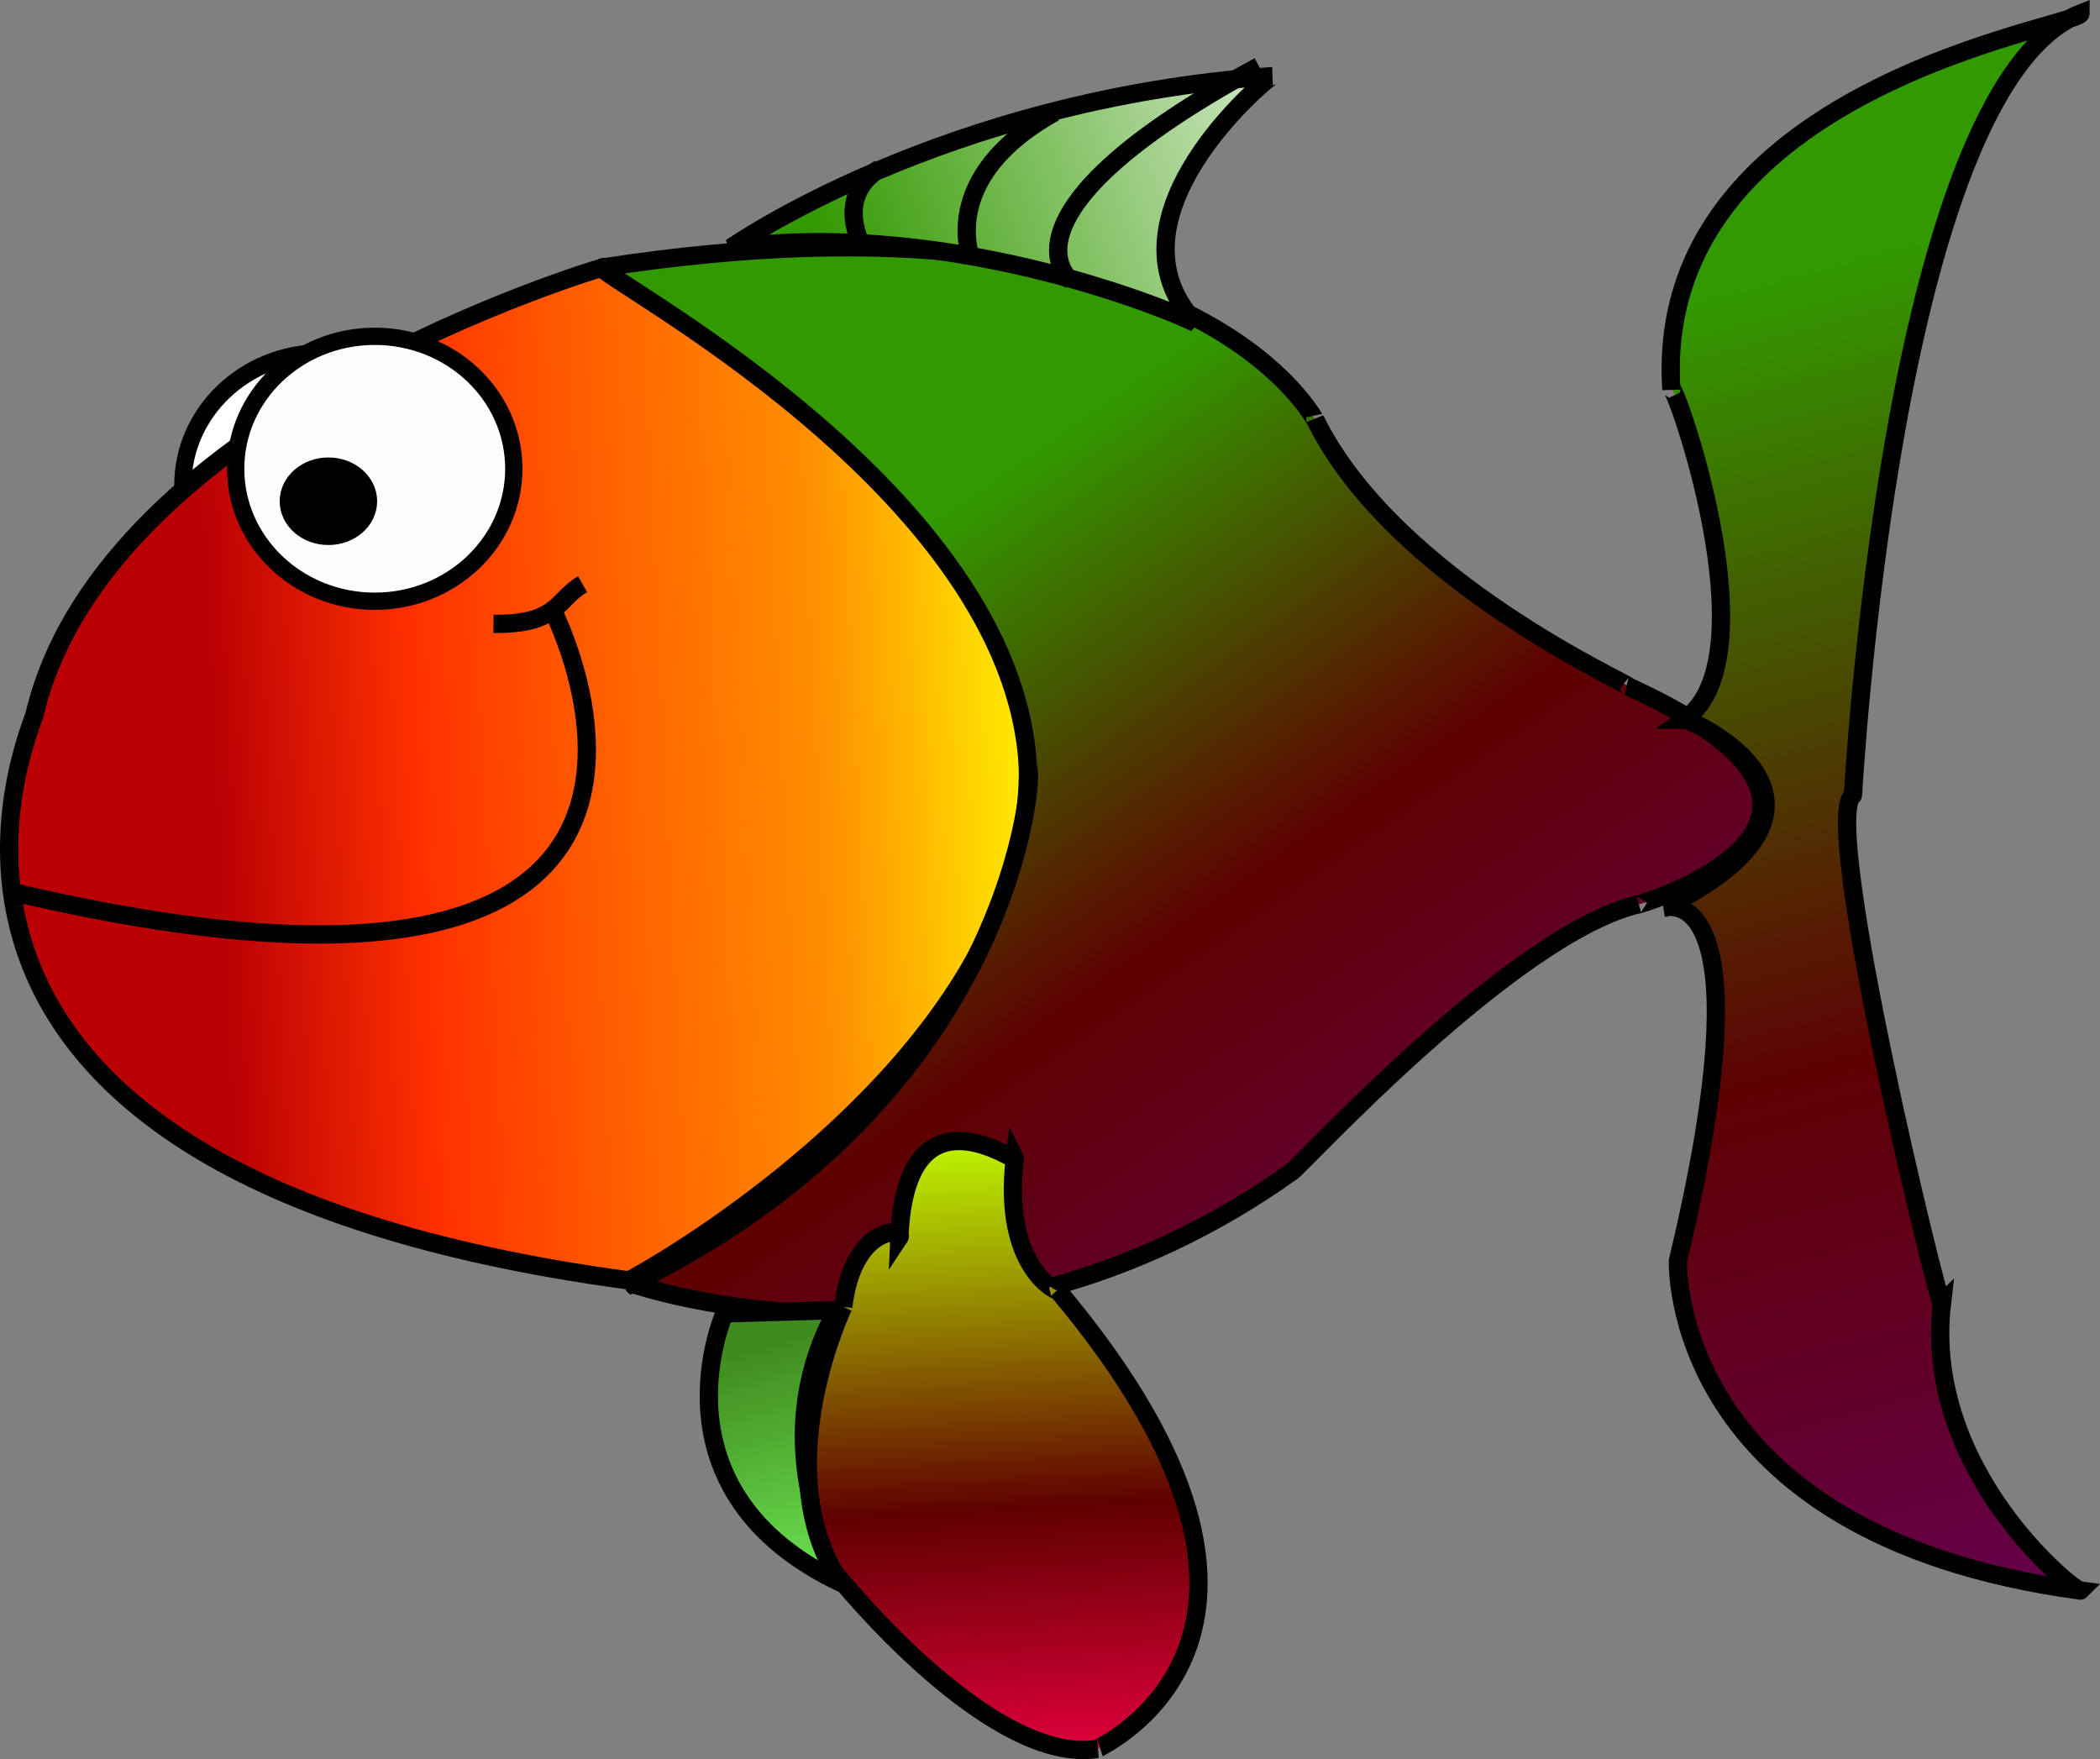 <?xml version="1.0" encoding="UTF-8" standalone="no"?>
<!-- Created with Inkscape (http://www.inkscape.org/) -->

<svg
   width="368.137mm"
   height="308.384mm"
   viewBox="0 0 368.137 308.384"
   version="1.1"
   id="svg45493"
   xml:space="preserve"
   inkscape:version="1.2.1 (9c6d41e410, 2022-07-14)"
   sodipodi:docname="obrazek1.svg"
   xmlns:inkscape="http://www.inkscape.org/namespaces/inkscape"
   xmlns:sodipodi="http://sodipodi.sourceforge.net/DTD/sodipodi-0.dtd"
   xmlns:xlink="http://www.w3.org/1999/xlink"
   xmlns="http://www.w3.org/2000/svg"
   xmlns:svg="http://www.w3.org/2000/svg"><rect x="0" y="0" width="368.137" height="308.384" fill="#808080" stroke="none"/><sodipodi:namedview
     id="namedview45495"
     pagecolor="#505050"
     bordercolor="#eeeeee"
     borderopacity="1"
     inkscape:showpageshadow="0"
     inkscape:pageopacity="0"
     inkscape:pagecheckerboard="0"
     inkscape:deskcolor="#505050"
     inkscape:document-units="mm"
     showgrid="false"
     inkscape:zoom="0.32346812"
     inkscape:cx="785.23967"
     inkscape:cy="610.57022"
     inkscape:window-width="1278"
     inkscape:window-height="1368"
     inkscape:window-x="-7"
     inkscape:window-y="0"
     inkscape:window-maximized="0"
     inkscape:current-layer="svg45493" /><defs
     id="defs45490"><linearGradient
       inkscape:collect="always"
       id="linearGradient68852"><stop
         style="stop-color:#408b20;stop-opacity:1;"
         offset="0.146"
         id="stop68848" /><stop
         style="stop-color:#7bff61;stop-opacity:1;"
         offset="1"
         id="stop68850" /></linearGradient><linearGradient
       inkscape:collect="always"
       id="linearGradient64486"><stop
         style="stop-color:#bef200;stop-opacity:1;"
         offset="0"
         id="stop64482" /><stop
         style="stop-color:#600000;stop-opacity:1;"
         offset="0.587"
         id="stop64490" /><stop
         style="stop-color:#e5003d;stop-opacity:1;"
         offset="1"
         id="stop64484" /></linearGradient><linearGradient
       inkscape:collect="always"
       id="linearGradient60161"><stop
         style="stop-color:#329900;stop-opacity:1;"
         offset="0"
         id="stop60157" /><stop
         style="stop-color:#ffffff;stop-opacity:1;"
         offset="1"
         id="stop60159" /></linearGradient><linearGradient
       id="linearGradient53404"
       inkscape:collect="always"><stop
         style="stop-color:#329900;stop-opacity:1;"
         offset="0.241"
         id="stop53400" /><stop
         style="stop-color:#5e0000;stop-opacity:1;"
         offset="0.612"
         id="stop53408" /><stop
         style="stop-color:#65004c;stop-opacity:1;"
         offset="1"
         id="stop53406" /></linearGradient><linearGradient
       inkscape:collect="always"
       id="linearGradient47315"><stop
         style="stop-color:#b90004;stop-opacity:1;"
         offset="0.2"
         id="stop47311" /><stop
         style="stop-color:#ff3000;stop-opacity:1;"
         offset="0.4"
         id="stop51216" /><stop
         style="stop-color:#ff6200;stop-opacity:1;"
         offset="0.6"
         id="stop51218" /><stop
         style="stop-color:#ff8e00;stop-opacity:1;"
         offset="0.8"
         id="stop51220" /><stop
         style="stop-color:#ffeb00;stop-opacity:1;"
         offset="1"
         id="stop47313" /></linearGradient><linearGradient
       id="linearGradient47297"
       inkscape:collect="always"><stop
         style="stop-color:#329900;stop-opacity:1;"
         offset="0.19"
         id="stop47293" /><stop
         style="stop-color:#5e0003;stop-opacity:1;"
         offset="0.655"
         id="stop53410" /><stop
         style="stop-color:#65004a;stop-opacity:1;"
         offset="0.991"
         id="stop47295" /></linearGradient><linearGradient
       inkscape:collect="always"
       xlink:href="#linearGradient47297"
       id="linearGradient47299"
       x1="397.496"
       y1="119.932"
       x2="474.224"
       y2="403.34"
       gradientUnits="userSpaceOnUse"
       gradientTransform="translate(-107.822,-122.573)" /><linearGradient
       inkscape:collect="always"
       xlink:href="#linearGradient53404"
       id="linearGradient47301"
       x1="243.604"
       y1="168.042"
       x2="372.532"
       y2="351.968"
       gradientUnits="userSpaceOnUse"
       gradientTransform="translate(-107.822,-122.573)" /><linearGradient
       inkscape:collect="always"
       xlink:href="#linearGradient47315"
       id="linearGradient47319"
       x1="110.135"
       y1="263.385"
       x2="287.303"
       y2="254.709"
       gradientUnits="userSpaceOnUse"
       spreadMethod="pad"
       gradientTransform="translate(-107.822,-122.573)" /><linearGradient
       inkscape:collect="always"
       xlink:href="#linearGradient60161"
       id="linearGradient60163"
       x1="252.411"
       y1="168.471"
       x2="356.445"
       y2="130.298"
       gradientUnits="userSpaceOnUse" /><linearGradient
       inkscape:collect="always"
       xlink:href="#linearGradient64486"
       id="linearGradient64488"
       x1="281.909"
       y1="322.906"
       x2="288.275"
       y2="432.22"
       gradientUnits="userSpaceOnUse" /><linearGradient
       inkscape:collect="always"
       xlink:href="#linearGradient68852"
       id="linearGradient68854"
       x1="231.637"
       y1="351.461"
       x2="249.667"
       y2="415.083"
       gradientUnits="userSpaceOnUse" /></defs><ellipse
     style="fill:#ffffff;fill-opacity:1;stroke:#000000;stroke-width:3.029"
     id="path45902-0"
     cx="56.439"
     cy="85.067"
     rx="24.379"
     ry="23.222" /><path
     style="mix-blend-mode:normal;fill:url(#linearGradient47319);fill-opacity:1;fill-rule:evenodd;stroke:#000000;stroke-width:3.203;stroke-dasharray:none"
     d="m 105.602,46.893 c 0,0 -86.758,25.449 -99.482,78.082 0,1.735 -37.595,80.395 104.109,99.482 -0.578,0.578 160.791,-86.179 -4.627,-177.564 z"
     id="path45876" /><path
     style="mix-blend-mode:lighten;fill:url(#linearGradient47301);fill-opacity:1;fill-rule:evenodd;stroke:#000000;stroke-width:3.203;stroke-dasharray:none"
     d="m 110.807,225.036 c 0,0 58.995,20.822 115.677,-19.665 1.735,-1.157 38.752,-41.644 60.73,-46.849 -3.47,1.157 51.476,-13.881 -1.735,-38.173 1.157,0 -41.065,-18.508 -54.946,-46.849 0.578,1.735 -19.665,-42.8 -124.931,-26.606 -1.735,1.157 72.298,38.752 74.611,87.914 1.157,-0.578 -1.735,57.26 -69.406,90.228 z"
     id="path45878" /><path
     style="mix-blend-mode:lighten;fill:url(#linearGradient47299);fill-opacity:1;fill-rule:evenodd;stroke:#000000;stroke-width:3.203;stroke-dasharray:none"
     d="m 291.841,159.1 c 0,0 18.508,-5.784 2.314,61.887 0,-0.578 -2.314,48.006 70.563,57.838 -0.578,0.578 -27.762,-20.822 -24.292,-50.319 -0.578,0.578 -21.4,-85.022 -15.616,-89.071 0,1.735 6.362,-123.774 39.908,-137.077 0,2.314 -75.19,12.724 -71.72,65.936 0,-2.892 17.93,46.849 2.314,57.838 1.157,0 33.546,14.46 -3.47,32.968 z"
     id="path45888" /><g
     inkscape:label="Warstwa 1"
     inkscape:groupmode="layer"
     id="layer1"
     transform="translate(-107.822,-122.573)"><path
       style="fill:url(#linearGradient68854);fill-opacity:1;stroke:#000000;stroke-width:3.203"
       d="m 234.824,352.814 c 0,0 -13.881,31.233 20.822,47.427 -0.578,-1.735 -14.46,-23.714 -1.157,-48.006 z"
       id="path45880" /><path
       style="fill:url(#linearGradient64488);fill-opacity:1;stroke:#000000;stroke-width:3.203"
       d="m 255.646,351.657 c 0,0 -12.724,26.606 -1.735,46.271 1.735,2.314 27.762,34.125 46.271,31.233 -0.578,0 44.536,-19.087 -6.941,-80.395 0.578,0.578 -9.833,-3.47 -7.519,-23.135 0.578,1.157 -19.087,-13.881 -20.243,13.881 1.157,-1.735 -8.097,-2.314 -9.833,12.146 z"
       id="path45882" /><path
       style="fill:url(#linearGradient60163);fill-opacity:1;stroke:#000000;stroke-width:3.203"
       d="m 235.981,165.996 c 0,0 37.017,-26.027 94.855,-30.076 -0.578,0 -30.654,24.87 -13.303,43.379 -1.735,-1.157 -41.644,-18.508 -81.552,-13.303 z"
       id="path45884" /><path
       style="fill:none;stroke:#000000;stroke-width:3.203"
       d="m 204.748,229.618 c 0,0 41.644,81.552 -95.433,49.163"
       id="path45890" /><path
       style="fill:none;stroke:#000000;stroke-width:3.203"
       d="m 194.337,231.932 c 11.406,0.167 11.081,-4.359 15.616,-6.941"
       id="path45892"
       sodipodi:nodetypes="cc" /><path
       style="fill:none;stroke:#000000;stroke-width:3.203"
       d="m 259.116,165.996 c 0,0 -5.205,-8.676 2.892,-13.881"
       id="path45894" /><path
       style="fill:none;stroke:#000000;stroke-width:3.203"
       d="m 278.203,168.31 c 0,0 -6.362,-14.46 14.46,-26.027"
       id="path45898" /><path
       style="fill:none;stroke:#000000;stroke-width:3.203"
       d="m 295.554,171.78 c 0,0 -15.038,-11.568 32.968,-37.595"
       id="path45900" /><ellipse
       style="fill:#fffdff;fill-opacity:1;stroke:#000000;stroke-width:3.029"
       id="path45902"
       cx="173.515"
       cy="204.748"
       rx="24.379"
       ry="23.222" /><ellipse
       style="fill:#000000;fill-opacity:1;stroke:#000000;stroke-width:3.203"
       id="path45904"
       cx="165.394"
       cy="210.441"
       rx="6.941"
       ry="6.073" /></g></svg>
